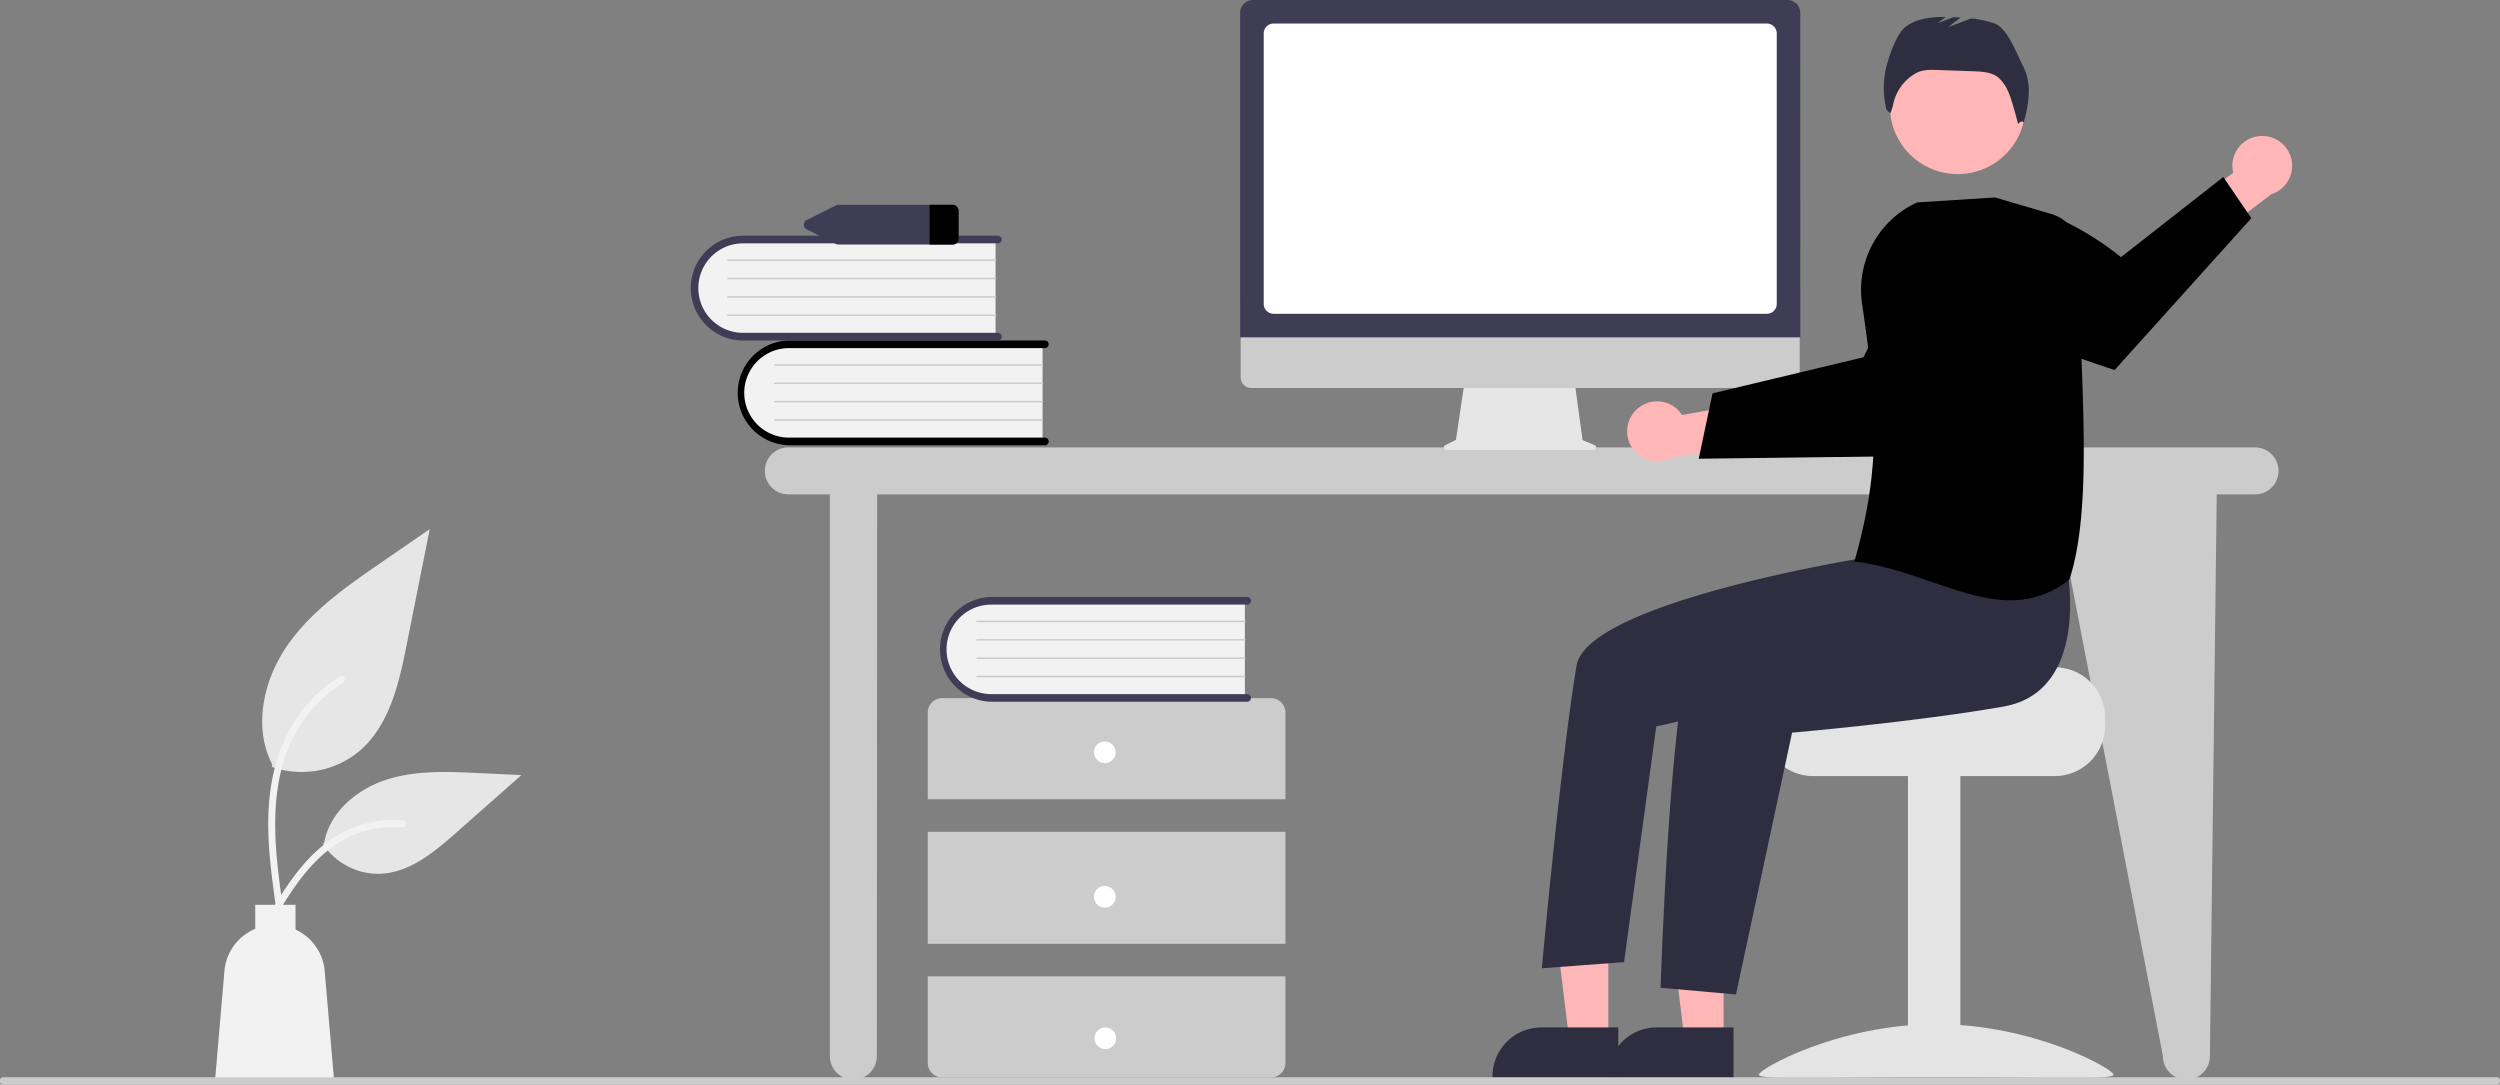 <svg xmlns="http://www.w3.org/2000/svg" viewBox="0 0 979.33 424.84">
	<rect x="0" y="0" width="979.33" height="424.84" fill="#808080" stroke="none"/>
	<path fill="#ccc" d="M883.38 175.26H308.81a9.2 9.2 0 0 0 0 18.4h16.27v220.06a9.2 9.2 0 0 0 18.4 0l.14-220.06h461.15l42.52 220.06a9.2 9.2 0 1 0 18.4 0l2.68-220.06h15.01a9.2 9.2 0 0 0 0-18.4Z" />
	<path fill="#f2f2f2" d="M408.4 134.27v38.95h-97.6a19.49 19.49 0 1 1-1.35-38.95q.68-.02 1.35 0Z" />
	<path d="M410.8 172.92a1.5 1.5 0 0 1-1.5 1.5H309.07a20.53 20.53 0 0 1 0-41.05H409.3a1.5 1.5 0 1 1 0 3H309.07a17.53 17.53 0 0 0 0 35.06H409.3a1.5 1.5 0 0 1 1.5 1.5Z" />
	<path fill="#ccc" d="M408.4 143.26H303.52a.3.3 0 0 1 0-.6H408.4a.3.3 0 0 1 0 .6ZM408.4 150.45H303.52a.3.3 0 0 1 0-.6H408.4a.3.3 0 0 1 0 .6ZM408.4 157.64H303.52a.3.3 0 0 1 0-.6H408.4a.3.3 0 0 1 0 .6ZM408.4 164.83H303.52a.3.3 0 0 1 0-.6H408.4a.3.3 0 0 1 0 .6Z" />
	<path fill="#f2f2f2" d="M390 93.23v38.95h-97.6a19.49 19.49 0 0 1-1.35-38.95q.68-.03 1.36 0Z" />
	<path fill="#3f3d56" d="M392.4 131.88a1.5 1.5 0 0 1-1.5 1.5H290.67a20.53 20.53 0 0 1 0-41.05H390.9a1.5 1.5 0 1 1 0 3H290.67a17.53 17.53 0 0 0 0 35.05H390.9a1.5 1.5 0 0 1 1.5 1.5Z" />
	<path fill="#ccc" d="M390 102.22H285.12a.3.3 0 0 1 0-.6H390a.3.3 0 0 1 0 .6ZM390 109.4H285.12a.3.3 0 0 1 0-.59H390a.3.3 0 0 1 0 .6ZM390 116.6H285.12a.3.3 0 0 1 0-.6H390a.3.3 0 0 1 0 .6ZM390 123.8H285.12a.3.3 0 0 1 0-.6H390a.3.3 0 0 1 0 .6ZM503.54 313.1v-33.96a5.66 5.66 0 0 0-5.66-5.66H369.09a5.66 5.66 0 0 0-5.66 5.66v33.96ZM363.43 325.84h140.11v43.87H363.43zM363.43 382.45v33.96a5.66 5.66 0 0 0 5.66 5.66h128.79a5.66 5.66 0 0 0 5.66-5.66v-33.96Z" />
	<circle cx="432.78" cy="294.7" r="4.25" fill="#fff" />
	<circle cx="432.78" cy="351.31" r="4.25" fill="#fff" />
	<circle cx="433" cy="406.72" r="4.25" fill="#fff" />
	<path fill="#f2f2f2" d="M487.65 234.75v38.95h-97.6a19.49 19.49 0 0 1-1.35-38.95q.68-.02 1.36 0Z" />
	<path fill="#3f3d56" d="M490.05 273.4a1.5 1.5 0 0 1-1.5 1.5H388.32a20.53 20.53 0 0 1-.03-41.05h100.26a1.5 1.5 0 1 1 0 3H388.32a17.53 17.53 0 0 0 0 35.06h100.23a1.5 1.5 0 0 1 1.5 1.5Z" />
	<path fill="#ccc" d="M487.65 243.74H382.77a.3.3 0 0 1 0-.6h104.88a.3.3 0 0 1 0 .6ZM487.65 250.93H382.77a.3.3 0 0 1 0-.6h104.88a.3.3 0 0 1 0 .6ZM487.65 258.12H382.77a.3.3 0 0 1 0-.6h104.88a.3.3 0 0 1 0 .6ZM487.65 265.31H382.77a.3.3 0 0 1 0-.6h104.88a.3.3 0 0 1 0 .6Z" />
	<path fill="#3f3d56" d="M373.03 80.23h-44.46a2.75 2.75 0 0 0-1.22.29l-11.22 5.61a2.05 2.05 0 0 0 0 3.77l11.22 5.62a2.75 2.75 0 0 0 1.22.28h44.46a2.33 2.33 0 0 0 2.46-2.17V82.4a2.33 2.33 0 0 0-2.46-2.17Z" />
	<path d="M375.5 82.4v11.23a2.33 2.33 0 0 1-2.47 2.17h-8.86V80.23h8.86a2.33 2.33 0 0 1 2.46 2.17Z" />
	<path fill="#e6e6e6" d="M106.44 300.41a35.34 35.34 0 0 0 34.13-6.01c11.95-10.03 15.7-26.56 18.75-41.86q4.5-22.64 9.02-45.27l-18.88 13c-13.58 9.35-27.47 19-36.87 32.54s-13.5 32.03-5.95 46.69" />
	<path fill="#f2f2f2" d="M108.06 355.22c-1.91-13.93-3.88-28.02-2.54-42.1 1.2-12.49 5-24.7 12.77-34.7A57.74 57.74 0 0 1 133.1 265c1.48-.94 2.84 1.4 1.37 2.34a54.89 54.89 0 0 0-21.71 26.2c-4.73 12.02-5.49 25.12-4.67 37.9.49 7.72 1.53 15.4 2.59 23.05a1.4 1.4 0 0 1-.95 1.67 1.37 1.37 0 0 1-1.67-.94Z" />
	<path fill="#e6e6e6" d="M126.47 330.58a26.01 26.01 0 0 0 22.66 11.7c11.48-.54 21.04-8.55 29.65-16.15l25.47-22.5-16.85-.8c-12.13-.58-24.56-1.12-36.1 2.62s-22.2 12.73-24.31 24.68" />
	<path fill="#f2f2f2" d="M102.66 363.22c9.2-16.28 19.87-34.37 38.93-40.15a43.45 43.45 0 0 1 16.38-1.69c1.73.15 1.3 2.83-.44 2.68a40.36 40.36 0 0 0-26.13 6.91c-7.37 5.02-13.1 12-17.96 19.39-2.97 4.53-5.64 9.25-8.3 13.96-.86 1.51-3.34.42-2.48-1.1Z" />
	<path fill="#f2f2f2" d="M87.92 380.35a19.7 19.7 0 0 1 12.07-16.5v-9.4h15.78v9.7a19.69 19.69 0 0 1 11.42 16.2l3.7 43.14H84.22Z" />
	<path fill="#e6e6e6" d="m624.64 174.37-4.7-1.97-3.22-23.54h-42.89l-3.49 23.44-4.2 2.1a1 1 0 0 0 .45 1.89h57.66a1 1 0 0 0 .39-1.92Z" />
	<path fill="#ccc" d="M700.85 152H490.17a4.17 4.17 0 0 1-4.16-4.18V118.1h219v29.7a4.17 4.17 0 0 1-4.16 4.18Z" />
	<path fill="#3f3d56" d="M705.24 132.15H485.8V5.03A5.04 5.04 0 0 1 490.85 0H700.2a5.04 5.04 0 0 1 5.03 5.03Z" />
	<path fill="#fff" d="M692.13 122.92H498.92a3.88 3.88 0 0 1-3.88-3.87V13.1a3.88 3.88 0 0 1 3.88-3.88h193.21a3.88 3.88 0 0 1 3.88 3.88v105.94a3.88 3.88 0 0 1-3.88 3.87Z" />
	<path fill="#ffb6b6" d="M641.24 160.3a11.62 11.62 0 0 1 17.67 2.28l26.13-4.65 6.7 15.2-37 6.04a11.68 11.68 0 0 1-13.5-18.87Z" />
	<path d="m665.44 179.7 27.25-.34 3.44-.04 55.44-.7s15.05-14.36 28.16-29.15l-1.84-13.29a54.3 54.3 0 0 0-18.2-33.61c-18.78 12.54-29.66 37.37-29.66 37.37l-34.37 8.22-3.44.83-21.36 5.1Z" />
	<path fill="#e4e4e4" d="M804.91 261.38h-50.85c0 2.18-55.6 3.95-55.6 3.95a20.3 20.3 0 0 0-3.33 3.16 19.6 19.6 0 0 0-4.58 12.63v3.16a19.75 19.75 0 0 0 19.74 19.74h94.62a19.76 19.76 0 0 0 19.74-19.74v-3.16a19.77 19.77 0 0 0-19.74-19.74Z" />
	<path fill="#e4e4e4" d="M747.4 303.23h20.53v118.49H747.4z" />
	<path fill="#e4e4e4" d="M688.98 421c0 2.22 31.1.86 69.48.86s69.48 1.36 69.48-.86-31.11-19.8-69.48-19.8-69.48 17.58-69.48 19.8Z" />
	<path fill="#ffb6b6" d="M675.19 407.46h-15.28l-7.27-58.93h22.55v58.93z" />
	<path fill="#2f2e41" d="M679.08 422.27h-49.26v-.62a19.18 19.18 0 0 1 19.17-19.18h30.1Z" />
	<path fill="#ffb6b6" d="M630.03 407.46h-15.28l-7.26-58.93h22.54v58.93z" />
	<path fill="#2f2e41" d="M633.93 422.27h-49.27v-.62a19.18 19.18 0 0 1 19.18-19.18h30.09Z" />
	<circle cx="766.89" cy="41.64" r="26.56" fill="#ffb6b6" />
	<path fill="#2f2e41" d="M809.88 223.64s8.91 47.13-25 53.13S702.01 287 702.01 287l-21.98 102.57-29.53-2.64s3.92-123.46 13.58-133.12 70.72-38.59 70.72-38.59Z" />
	<path fill="#2f2e41" d="m743.65 203.89-14.84 14.88s-107.09 17.25-111.22 41.98c-6.24 37.35-13.6 118.56-13.6 118.56l32.2-2.42 12.62-92.31 51.52-11.72 58.61-31.94ZM792.45 25.78c-2.62-4.95-5.96-14.8-11.25-16.64a42.08 42.08 0 0 0-9.06-1.93l-9 3.46 4.9-3.8q-1.43-.09-2.85-.14l-6.07 2.33 3.1-2.41c-5.66-.06-11.5.53-15.88 3.97-3.74 2.94-7.45 14.06-8.04 18.78a35.92 35.92 0 0 0 .66 13.53l1.53 1.46a18.86 18.86 0 0 0 1.2-3.84 18.18 18.18 0 0 1 8.71-11.8l.09-.05c2.57-1.45 5.7-1.39 8.66-1.28l14.04.5c3.38.13 7.02.34 9.65 2.46a15.89 15.89 0 0 1 3.86 5.59c1.3 2.64 3.86 12.6 3.86 12.6s1.45-1.88 2.14-.48a48.4 48.4 0 0 0 2.02-11.23 22 22 0 0 0-2.27-11.08Z" />
	<path fill="#ffb6b6" d="M885.36 53.3a11.62 11.62 0 0 0-10.52 14.38l-21.36 15.76 6.41 15.31 29.86-22.67a11.68 11.68 0 0 0-4.4-22.78Z" />
	<path d="m881.92 85.47-53.55 59.47s-25.61-8.2-45.42-17.08l-8.9-27.33a54.34 54.34 0 0 1-2.6-19.66c27.46-7.31 59.4 19.87 59.4 19.87l40.08-31.4Z" />
	<path d="M756.96 228.04c-9.55-3.3-19.43-6.72-30.08-8l-.46-.05.12-.45c11.03-38.73 8.28-63.5 2.88-100.72a37.6 37.6 0 0 1 21.54-39.5l.07-.03 30.43-1.93h.07l22.14 6.5a15.18 15.18 0 0 1 10.86 14.83c-.24 12.24.27 25.9.81 40.37 1.21 32.46 2.46 66.02-4.63 87.8l-.04.1-.09.08a36.1 36.1 0 0 1-23.08 8.11c-9.94 0-20.07-3.5-30.54-7.11Z" />
	<path fill="#ccc" d="M977.91 424.84H1.41a1.42 1.42 0 1 1 0-2.83h976.5a1.42 1.42 0 1 1 0 2.83Z" />
</svg>

